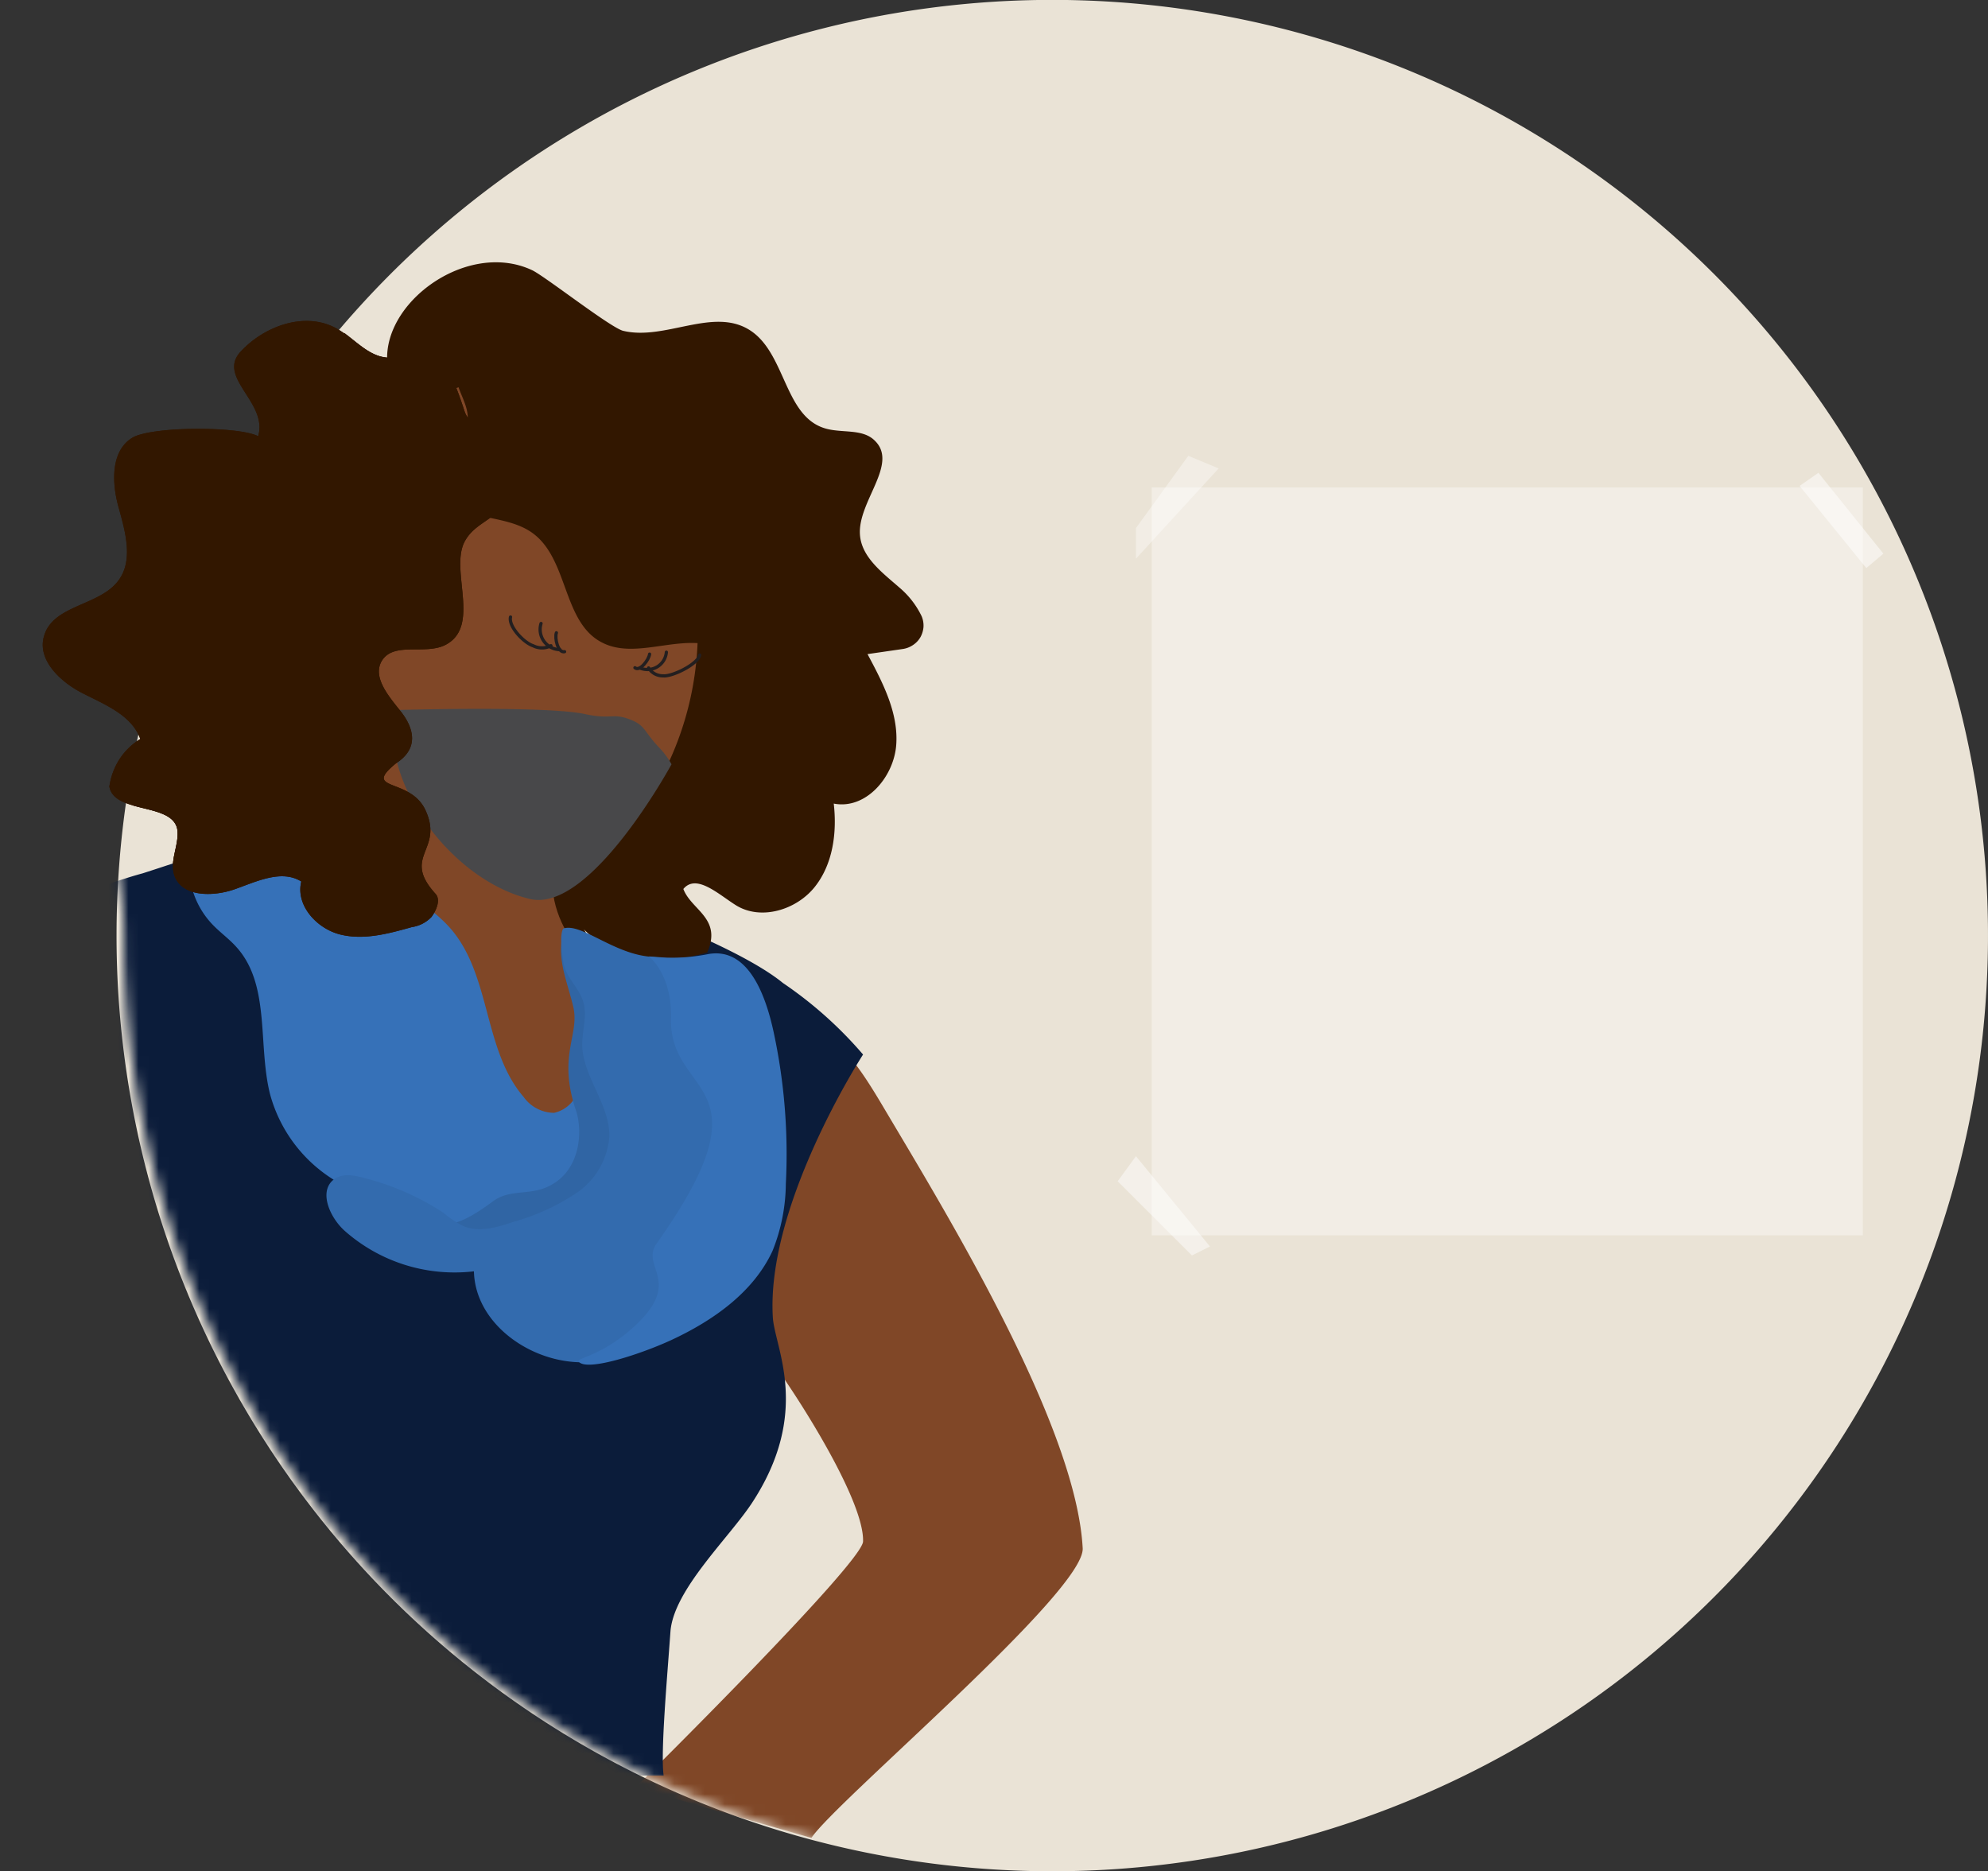 <svg id="Layer_1" data-name="Layer 1" xmlns="http://www.w3.org/2000/svg" xmlns:xlink="http://www.w3.org/1999/xlink" viewBox="0 0 196.69 185.15"><rect x="0" y="0" width="196.69" height="185.15" fill="#333333" stroke="none"/><defs><style>.cls-1{fill:#eae3d6;}.cls-2,.cls-3{opacity:0.6;}.cls-3,.cls-4,.cls-5,.cls-6{fill:#fff;isolation:isolate;}.cls-4{opacity:0.37;}.cls-5{opacity:0.48;}.cls-6{opacity:0.5;}.cls-7{mask:url(#mask);}.cls-8{fill:#321700;}.cls-9{fill:#804727;}.cls-10{fill:#0b1c3a;}.cls-11{fill:#3671b8;}.cls-12{fill:none;stroke:#231f20;stroke-linecap:round;stroke-width:0.32px;}.cls-13{fill:#48484a;}.cls-14{fill:#3065a4;}.cls-15{fill:#336bae;}</style><mask id="mask" x="-25.79" y="0" width="223.21" height="185.15" maskUnits="userSpaceOnUse"><g transform="translate(-42.61 -13.6)"><g id="mask1"><path class="cls-1" d="M147.45,198.75a92.58,92.58,0,1,0,0-185.15c-223.37,0-92.57,41.45-92.57,92.57A92.57,92.57,0,0,0,147.45,198.75Z"/></g></g></mask></defs><path class="cls-1" d="M146.72,198.75a92.58,92.58,0,1,0-92.58-92.58A92.57,92.57,0,0,0,146.72,198.75Z" transform="translate(-42.61 -13.6)"/><g class="cls-2"><path class="cls-3" d="M226.92,61.83H156.56v74h70.36Z" transform="translate(-42.61 -13.6)"/></g><path class="cls-4" d="M155,65.85l5.18-7.15,3,1.25L155,68.88Z" transform="translate(-42.61 -13.6)"/><path class="cls-5" d="M153.19,130.48,155,128l7.32,8.93-1.78.89Z" transform="translate(-42.61 -13.6)"/><path class="cls-6" d="M220.66,61.68l1.86-1.3,6.43,8-1.69,1.43Z" transform="translate(-42.61 -13.6)"/><g class="cls-7"><path class="cls-8" d="M88.58,54.29c-.75-2.18-1.5-4.91-3.74-5.46-1.35-.33-2.77.32-4.15.12-1.57-.22-2.73-1.47-4-2.4A92.17,92.17,0,0,0,55.77,93.3c1.9.55,4.27.76,4.4,2.57.1,1.46-.78,2.94-.33,4.34.7,2.18,3.82,2.2,6,1.39s4.62-2,6.57-.77c-.57,2.34,1.51,4.66,3.85,5.24s4.78-.07,7.09-.73a3.45,3.45,0,0,0,1.94-1c.46-.59.93-1.68.41-2.28-3.38-3.76.88-4.33-1-8.28-1.52-3.28-6.38-1.82-2.92-4.65,2.42-1.57,1.63-3.7.43-5.17s-2.85-3.37-1.82-5c1.21-1.88,4.33-.5,6.31-1.55,3.45-1.84.45-7.25,1.8-10.12.85-1.82,2.7-2.11,3.88-3.7A7.87,7.87,0,0,0,93.57,59C93.29,56.67,89.34,56.47,88.58,54.29Z" transform="translate(-42.61 -13.6)"/><path class="cls-9" d="M149.73,166.79c.23,4.29-24.47,25.07-26.84,28.66l-17.4-5S128,168.22,128,166.11c.12-4-6.31-14.07-8.68-17.33-3.41-4.71-4.49-10.94-8.51-15.15a4.83,4.83,0,0,1-1.54-2.24,3.8,3.8,0,0,1,.21-1.8c1.62-5.37,5.65-9.69,10.32-12.77,4.29-2.85,6.88.68,10.31,6.49C136.06,133.35,149.08,154.54,149.73,166.79Z" transform="translate(-42.61 -13.6)"/><path class="cls-10" d="M128,117.94a39.9,39.9,0,0,0-7.93-7.08c-3.23-2.65-10.2-5.44-10.2-5.44-1,4.63,2.18,5.82-14.77,14.06-4.34,2.1-31.62-21.75-31.62-21.75s-2.15.8-6.75,2.28c0,0-13.63,3.57-14.11,9s5.68,28.65,5.68,28.65,1.42,28.44,9.92,51.62h50.05c-.32-2.3.36-9.8.67-14.2.28-4.18,5.87-9.37,8.14-12.88,5.73-8.83,2.28-15.06,2-18.14C118.33,132.85,128,117.94,128,117.94Z" transform="translate(-42.61 -13.6)"/><path class="cls-8" d="M81.14,50.68c-1.8-6.43,7.37-13.51,14.11-10.35,1.23.57,7.72,5.66,9,6,4.12,1,8.85-2.33,12.47-.11s3.44,8.47,7.44,9.74c1.67.54,3.77,0,5,1.24,2.38,2.3-1.68,6-1.47,9.28.14,2.25,2.22,3.78,3.91,5.26a8.59,8.59,0,0,1,2.19,2.82,2.38,2.38,0,0,1,.19,1.06,2.49,2.49,0,0,1-.29,1,2.31,2.31,0,0,1-.73.79,2.42,2.42,0,0,1-1,.4l-3.52.51c1.51,2.82,3.08,5.83,2.84,9s-3,6.41-6.18,5.79c.33,2.88-.08,6-1.89,8.26s-5.3,3.33-7.77,1.81c-1.72-1.07-3.93-3.18-5.22-1.62.79,2.1,3.86,2.9,2.36,6.29-4.36,1.26-9,.9-12.21-2.3,1.22,1.64-1,3.31-3,3.19s-3.54-2.19-3.7-4.23-13.2,5.86-8.26-7.41c.71-1.91,12.25-1.82,12.84-3.78C99.89,88,96.6,82,98.76,76.88c.46-1.1,1.16-2.09,1.68-3.17,1.63-3.36,1.43-7.28,1.18-11-.25-4-5,.16-6.74-3.37s-7.67-1.88-11.6-1.49" transform="translate(-42.61 -13.6)"/><path class="cls-9" d="M74.4,87.26s7.2,11.15,4.77,21.37L96,138.2l6.52-28S95.24,105,97.8,97.64,74.4,87.26,74.4,87.26Z" transform="translate(-42.61 -13.6)"/><path class="cls-11" d="M65.73,91.26a11,11,0,0,0-4.38,7.28,8.37,8.37,0,0,0,2.27,6.52c.74.78,1.63,1.41,2.35,2.21,3.42,3.74,2.13,9.64,3.35,14.56a14.4,14.4,0,0,0,12.49,10.6,6.54,6.54,0,0,1,2.46.43c1.67.83,2,3.08,3.4,4.36,1.69,1.6,4.35,1.29,6.64.88,3.48-.62,7.07-1.29,10-3.21s5.18-5.47,4.47-8.94c-.44-2.17-2-4.09-2-6.31a23,23,0,0,1,.67-3.91c.2-1.31,0-2.85-1.09-3.61-.63-.45-1.52-.62-1.85-1.31-.24-.5-.09-1.12-.3-1.63a1.71,1.71,0,0,0-2.43-.57,4,4,0,0,0-1.51,2.33,14.67,14.67,0,0,0-.6,5.78,16.76,16.76,0,0,1,.27,4.11,3.22,3.22,0,0,1-2.52,2.88,3.74,3.74,0,0,1-3-1.57c-4-4.64-3.21-12-7.21-16.64-2.85-3.29-8-5-8.75-9.33C78,93.35,80.73,88.34,77,87,73.9,85.91,68,89.4,65.73,91.26Z" transform="translate(-42.61 -13.6)"/><path class="cls-9" d="M73.38,77.54c3.89,9.79,8.51,20.24,19.5,24.06a8.25,8.25,0,0,0,2.83.89,5.63,5.63,0,0,0,2.89-1.25,30.92,30.92,0,0,0,5.12-45.91s-8-10.66-23.18.8C70.74,63.56,73.38,77.54,73.38,77.54Z" transform="translate(-42.61 -13.6)"/><path class="cls-8" d="M87.65,57.26a10.7,10.7,0,0,0-1.81,1.53c-1.39,1.91.63,4.6,2.85,5.41s4.81.78,6.7,2.21C98.81,69,98.3,75,102,77.08c3.1,1.76,7-.38,10.54.26a3.56,3.56,0,0,1,2.11,1.08c.41.49.61,1.14,1,1.65,1.51,2.14,5.24,1.26,6.51-1s.68-5.17-.32-7.59-2.43-4.72-2.85-7.31c-.37-2.33.07-4.86-1-6.94-1-1.79-2.85-2.85-4.71-3.62a58.94,58.94,0,0,0-10.39-2.85l-5.69-1.19C94.7,49,89,47.32,87.89,50,87,52.24,90.72,54.6,87.65,57.26Z" transform="translate(-42.61 -13.6)"/><path class="cls-12" d="M97.12,77.49a1.93,1.93,0,0,1-1.77,0c-.93-.3-2.45-1.92-2.23-2.84" transform="translate(-42.61 -13.6)"/><path class="cls-12" d="M98,77.88a2,2,0,0,1-1.86-2.59" transform="translate(-42.61 -13.6)"/><path class="cls-12" d="M98.47,78.08c-.67.15-1-1.36-.81-1.87" transform="translate(-42.61 -13.6)"/><path class="cls-12" d="M106.78,79.69a1.65,1.65,0,0,0,1.45.78c.84.1,3.42-1.13,3.61-2.06" transform="translate(-42.61 -13.6)"/><path class="cls-12" d="M105.94,79.7a1.88,1.88,0,0,0,2.6-1.57" transform="translate(-42.61 -13.6)"/><path class="cls-12" d="M105.43,79.67c.49.41,1.39-.81,1.45-1.35" transform="translate(-42.61 -13.6)"/><path class="cls-13" d="M81.62,83.86s15-.46,18.9.4c2.39.52,2.71-.06,4.12.42,1.85.62,1.54,1.14,3.13,2.83a8.21,8.21,0,0,1,1.28,1.71s-8,14.76-14,13.33C87.43,100.76,80.25,91.27,81.62,83.86Z" transform="translate(-42.61 -13.6)"/><path class="cls-8" d="M86.72,77.39c-2,1.06-5.1-.33-6.31,1.56-1,1.6.62,3.5,1.82,5s2,3.6-.43,5.17c-3.46,2.82,1.4,1.36,2.91,4.65,1.84,4-2.42,4.52,1,8.28.52.58.07,1.64-.41,2.28a3.34,3.34,0,0,1-1.94,1c-2.31.65-4.76,1.32-7.1.73s-4.42-2.91-3.84-5.24c-1.95-1.22-4.42,0-6.57.76s-5.27.8-6-1.39c-.45-1.39.43-2.88.33-4.34-.22-2.91-6.27-1.65-6.75-4.42a6.74,6.74,0,0,1,1-2.71,6.51,6.51,0,0,1,2.06-2c-.84-2.36-3.5-3.4-5.73-4.54S46.2,78.82,47,76.43c.95-3,5.5-2.89,7.34-5.41,1.48-2,.67-4.82,0-7.23s-.79-5.53,1.33-6.86c1.86-1.16,10.53-1.18,12.48-.17,1-3.34-4.11-5.79-1.74-8.36s6.39-4,9.46-2.32c1.66.91,3,2.63,4.82,2.89,1.38.2,2.8-.45,4.15-.12,2.24.55,3,3.28,3.74,5.46s4.71,2.38,5,4.67a7.87,7.87,0,0,1-1.16,4.61c-1.18,1.59-3,1.89-3.89,3.7C87.17,70.14,90.17,75.56,86.72,77.39Z" transform="translate(-42.61 -13.6)"/><path class="cls-14" d="M99.32,113.18c.68,2.85-1.59,4.81.29,10.34.66,2,.48,6.06-2.9,7.54-1.89.82-3.71.19-5.35,1.42-3.47,2.59-4.27,2.05-4.67,2.34-1.21.85,3,.81,4.1,1.77A6.3,6.3,0,0,0,95,137.67c1.55,0,3.26-.2,4.33-1.33s1.21-3.08,2.28-4.33a14.35,14.35,0,0,1,1.22-1.11,8.75,8.75,0,0,0,2.52-5.6,26.41,26.41,0,0,0-.38-6.27c-.48-3.34-4.72-10.87-6.55-13.53C97.6,108.33,98.63,110.33,99.32,113.18Z" transform="translate(-42.61 -13.6)"/><path class="cls-15" d="M106.73,108.24a21.8,21.8,0,0,0,5.93-.11c2.35-.25,4.56,4.79,5.22,6.69,1.17,3.33.77,7.74,1.05,11.26s.52,7.29-1,10.51a17,17,0,0,1-3.8,4.93c-3.76,3.65-8.49,6.77-13.73,6.87s-10.78-3.79-10.9-9a16.4,16.4,0,0,1-12.78-4c-1.51-1.35-2.65-4-1-5.15.93-.63,2.18-.3,3.25,0a26,26,0,0,1,7.52,3.36,9.53,9.53,0,0,0,2,1.33c1.55.63,3.3.11,4.88-.42a21.84,21.84,0,0,0,6.17-2.8A7.42,7.42,0,0,0,102.9,126c0-3.07-2.33-5.52-2.66-8.52-.16-1.52.49-3.1.12-4.6s-1.73-2.48-2-4c-.5-3.06,0-3.41,0-3.41C100.08,104.91,103.14,107.83,106.73,108.24Z" transform="translate(-42.61 -13.6)"/><path class="cls-11" d="M109,114.3c-.25,8,10.17,6-1.42,22.33-1.68,2.36,2.8,3.76-2.42,8.4-3.4,3-5.78,2.9-5.22,3.37,1,.85,6.17-.86,9.11-2.22,4.1-1.91,8.11-4.71,10-8.83a18.2,18.2,0,0,0,1.31-6.62,57.38,57.38,0,0,0-1.22-15.07c-.74-3.39-2.41-8.33-6.4-7.67a18.77,18.77,0,0,1-4.18.37l-1.74-.13S109.1,110,109,114.3Z" transform="translate(-42.61 -13.6)"/><path class="cls-8" d="M86.72,77.39c-2,1.06-5.1-.33-6.31,1.56-1,1.6.62,3.5,1.82,5s2,3.6-.43,5.17c-3.46,2.82,1.4,1.36,2.91,4.65,1.84,4-2.42,4.52,1,8.28.52.58.07,1.64-.41,2.28a3.34,3.34,0,0,1-1.94,1c-2.31.65-4.76,1.32-7.1.73s-4.42-2.91-3.84-5.24c-1.95-1.22-4.42,0-6.57.76s-5.27.8-6-1.39c-.45-1.39.43-2.88.33-4.34-.22-2.91-6.27-1.65-6.75-4.42a6.74,6.74,0,0,1,1-2.71,6.51,6.51,0,0,1,2.06-2c-.84-2.36-3.5-3.4-5.73-4.54S46.2,78.82,47,76.43c.95-3,5.5-2.89,7.34-5.41,1.48-2,.67-4.82,0-7.23s-.79-5.53,1.33-6.86c1.86-1.16,10.53-1.18,12.48-.17,1-3.34-4.11-5.79-1.74-8.36s6.39-4,9.46-2.32c1.66.91,3,2.63,4.82,2.89,1.38.2,2.8-.45,4.15-.12,2.24.55,3,3.28,3.74,5.46s4.71,2.38,5,4.67a7.87,7.87,0,0,1-1.16,4.61c-1.18,1.59-3,1.89-3.89,3.7C87.17,70.14,90.17,75.56,86.72,77.39Z" transform="translate(-42.61 -13.6)"/></g></svg>